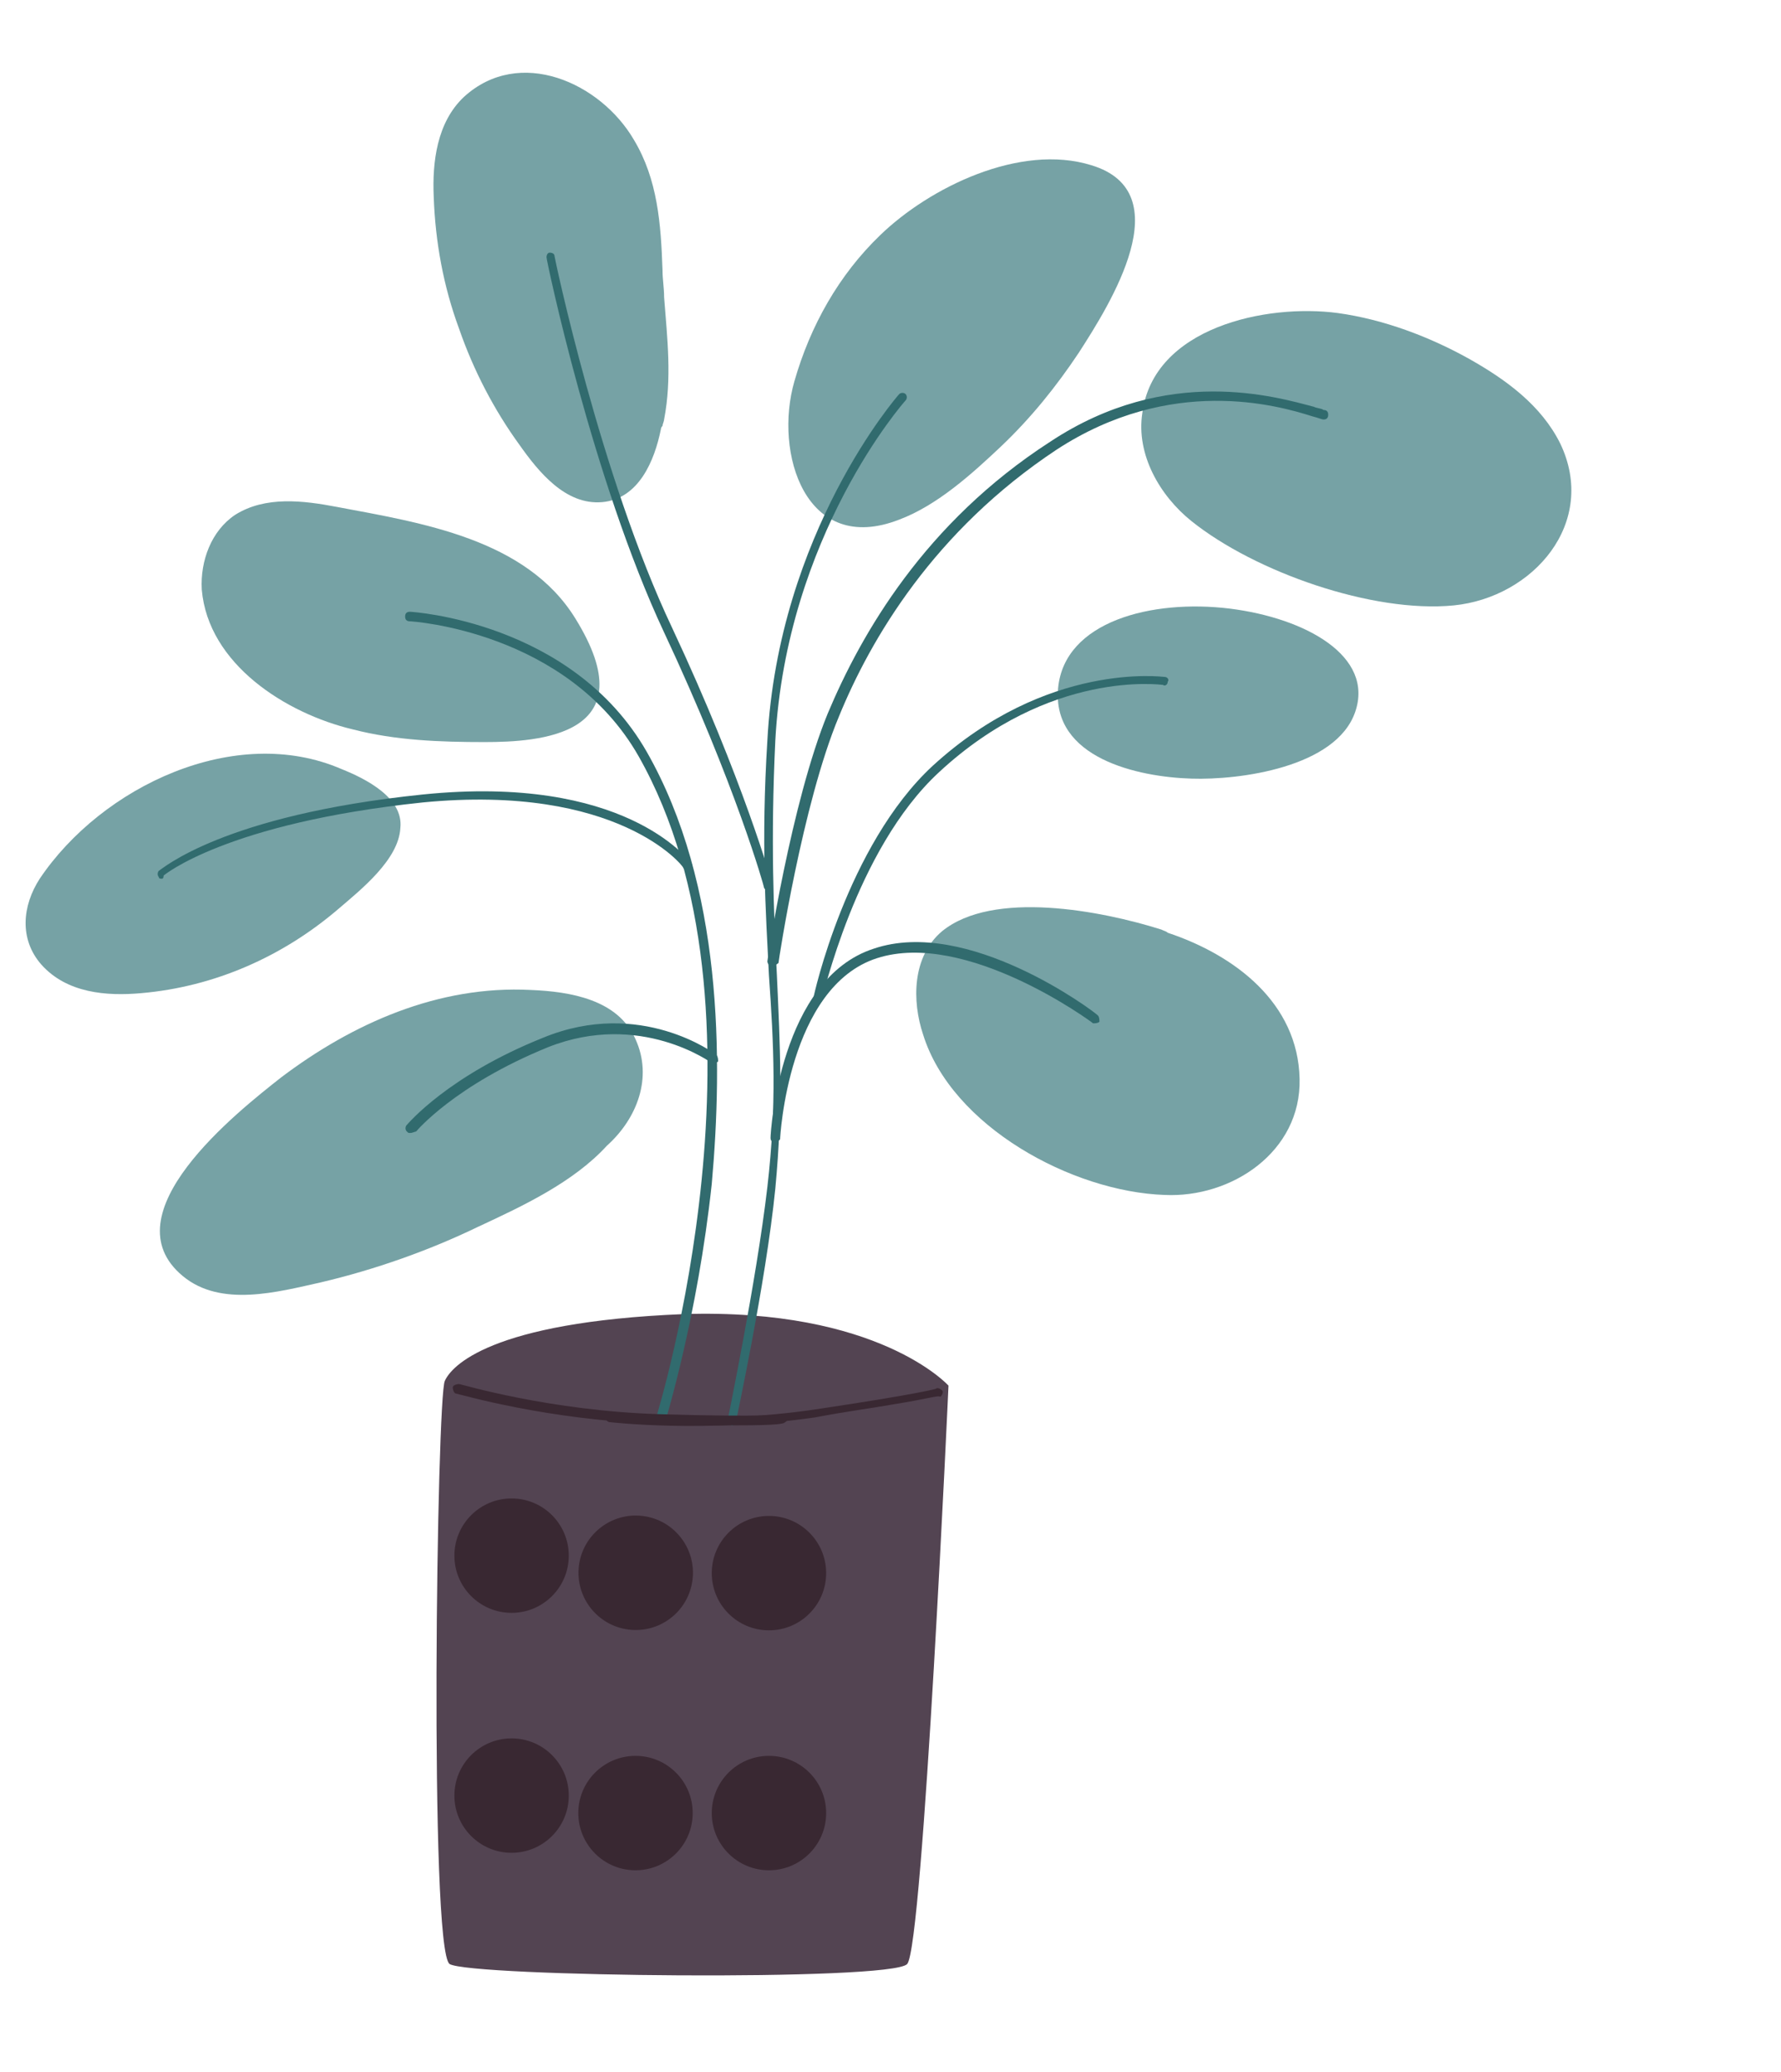 <?xml version="1.0" encoding="utf-8"?>
<!-- Generator: Adobe Illustrator 23.0.0, SVG Export Plug-In . SVG Version: 6.00 Build 0)  -->
<svg version="1.1" id="Layer_1" xmlns="http://www.w3.org/2000/svg" xmlns:xlink="http://www.w3.org/1999/xlink" x="0px" y="0px"
	 viewBox="0 0 112.1 130.4" style="enable-background:new 0 0 112.1 130.4;" xml:space="preserve">
<style type="text/css">
	.st0{fill:#534452;}
	.st1{fill:#76A2A5;}
	.st2{fill:#316B6E;}
	.st3{fill:#392832;}
</style>
<path class="st0" d="M28,86.9c-0.5,0.9-1,35.8,0.3,36.7c1.3,0.8,27.8,1.1,28.8,0c1-1.1,2.6-36.4,2.6-36.4s-4.4-4.9-16.7-4.5
	C30.8,83.2,28.4,86,28,86.9z"/>
<g>
	<path class="st1" d="M98.2,27.9c-1.2-2.4-3.4-4-5.7-5.3c-2.5-1.4-5.4-2.5-8.3-2.9c-4.5-0.6-11.6,0.9-12.3,6.3
		c-0.4,2.6,1.1,5.2,3.1,6.8c4,3.2,11.4,5.8,16.5,5.3C96.5,37.6,100.6,32.9,98.2,27.9z"/>
	<path class="st1" d="M77.4,38.3c-4.9-0.6-10.4,0.8-10.8,5c-0.4,4.4,5,5.6,8.4,5.7c3,0.1,9.1-0.7,10.3-4.2
		C86.5,41.3,82.2,38.9,77.4,38.3z"/>
	<path class="st1" d="M68.7,10.4c-4.5-1.4-10.2,1.4-13.3,4.4C52.8,17.3,51,20.5,50,24c-1.3,4.5,0.7,11,6.6,8.7
		c2.4-0.9,4.6-2.9,6.4-4.6c1.9-1.8,3.5-3.8,4.9-5.9C69.9,19.1,74.3,12.1,68.7,10.4z"/>
	<path class="st1" d="M73.1,58.5c-3.8-1.2-10.6-2.5-13.8,0.1c-1.9,1.6-1.9,4.4-1.2,6.5c1.8,5.8,9.4,9.9,15.2,10.1
		c4.2,0.2,8.6-2.7,8.5-7.3c-0.1-4.8-4.1-7.8-8.3-9.2C73.4,58.6,73.3,58.6,73.1,58.5z"/>
	<path class="st1" d="M41.8,18.7c0-0.6-0.1-1.1-0.1-1.7c-0.1-2.9-0.3-5.7-1.8-8.2c-2.1-3.6-7.2-5.9-10.7-2.7c-1.7,1.6-2,4.1-1.9,6.3
		c0.1,2.8,0.6,5.6,1.6,8.3c0.9,2.6,2.2,5.1,3.8,7.3c1.2,1.7,2.9,3.8,5.2,3.6c2.3-0.2,3.3-2.6,3.7-4.6c0-0.1,0.1-0.2,0.1-0.2
		c0-0.1,0.1-0.3,0.1-0.4C42.3,23.8,42,21.3,41.8,18.7z"/>
	<path class="st1" d="M36.2,38.9c-3.1-5-9.7-6-15-7c-2.1-0.4-4.5-0.7-6.4,0.5c-1.5,1-2.2,2.9-2.1,4.7c0.4,4.7,5.3,7.8,9.5,8.8
		c2.7,0.7,5.5,0.8,8.3,0.8C33.9,46.7,40.8,46.3,36.2,38.9z"/>
	<path class="st1" d="M21.5,48.4c-6.7-2.9-15.1,1.1-19,6.9c-1.1,1.7-1.3,3.8,0.1,5.4c1.6,1.8,4.1,2,6.3,1.8
		c4.6-0.4,8.9-2.3,12.4-5.3c1.4-1.2,3.8-3.1,3.9-5.1C25.4,50.2,23,49,21.5,48.4z"/>
	<path class="st1" d="M40,65.4c-1.1-2.5-4.1-3-6.6-3.1c-5.8-0.3-11.2,2.1-15.7,5.5c-2.8,2.2-10.9,8.6-6.2,12.5c2.4,2,6,1,8.7,0.4
		c3.4-0.8,6.8-2,9.9-3.5c2.8-1.3,6-2.8,8.1-5.1C40.1,70.4,41.1,67.8,40,65.4z"/>
	<g>
		<path class="st2" d="M46.1,89.7C46,89.7,46,89.7,46.1,89.7c-0.2,0-0.3-0.2-0.3-0.3c0-0.1,1.8-8.7,2.5-14.7c0.6-5.2,0.4-9,0.1-13.3
			c-0.2-4-0.5-8.4-0.1-14.8c0.7-13.1,8.2-21.7,8.3-21.8c0.1-0.1,0.3-0.1,0.4,0c0.1,0.1,0.1,0.3,0,0.4c-0.1,0.1-7.5,8.5-8.2,21.4
			c-0.3,6.3-0.1,10.8,0.1,14.8c0.2,4.4,0.4,8.1-0.1,13.4c-0.6,6-2.5,14.7-2.5,14.8C46.3,89.6,46.2,89.7,46.1,89.7z"/>
	</g>
	<g>
		<path class="st2" d="M48.4,56.1c-0.1,0-0.2-0.1-0.3-0.2c0-0.1-1.8-6.5-6.3-16.1c-4.5-9.6-7.4-23.4-7.4-23.6c0-0.2,0.1-0.3,0.2-0.3
			c0.2,0,0.3,0.1,0.3,0.2c0,0.1,2.9,13.9,7.4,23.4c4.5,9.6,6.3,16.1,6.3,16.1C48.7,55.9,48.6,56,48.4,56.1
			C48.4,56.1,48.4,56.1,48.4,56.1z"/>
	</g>
	<g>
		<path class="st2" d="M41.6,89.6C41.5,89.6,41.5,89.6,41.6,89.6c-0.2-0.1-0.3-0.2-0.3-0.4c0.1-0.3,7.9-25.7-1.1-41.6
			c-4.5-7.9-14.3-8.5-14.4-8.5c-0.2,0-0.3-0.1-0.3-0.3c0-0.2,0.1-0.3,0.3-0.3c0.1,0,10.2,0.6,14.9,8.8c4.8,8.4,4.8,19.4,4.1,27.2
			c-0.9,8.4-2.9,14.8-2.9,14.9C41.8,89.5,41.7,89.6,41.6,89.6z"/>
	</g>
	<g>
		<path class="st2" d="M10.2,55.3c-0.1,0-0.2,0-0.2-0.1c-0.1-0.1-0.1-0.3,0-0.4c0.2-0.1,4-3.5,16.6-4.8c12.7-1.3,16.7,4.1,16.9,4.3
			c0.1,0.1,0.1,0.3-0.1,0.4c-0.1,0.1-0.3,0.1-0.4-0.1c0-0.1-4.1-5.3-16.4-4.1c-12.4,1.3-16.3,4.6-16.3,4.6
			C10.3,55.3,10.2,55.3,10.2,55.3z"/>
	</g>
	<g>
		<path class="st2" d="M25.8,71.3c-0.1,0-0.1,0-0.2-0.1c-0.1-0.1-0.1-0.3,0-0.4c0.1-0.1,2.6-3.1,8.6-5.5c6.1-2.5,10.8,1,10.9,1.1
			c0.1,0.1,0.1,0.3,0.1,0.4c-0.1,0.1-0.3,0.1-0.4,0.1c0,0-4.5-3.3-10.3-1c-5.9,2.4-8.3,5.3-8.3,5.3C25.9,71.3,25.9,71.3,25.8,71.3z"
			/>
	</g>
	<g>
		<path class="st2" d="M48.8,71.9C48.8,71.9,48.8,71.9,48.8,71.9c-0.2,0-0.3-0.1-0.3-0.3c0-0.4,0.6-10,6.5-11.9
			c5.9-2,13.8,3.9,14.1,4.2c0.1,0.1,0.1,0.3,0.1,0.4c-0.1,0.1-0.3,0.1-0.4,0.1c-0.1-0.1-8-5.9-13.6-4.1c-5.6,1.8-6.1,11.3-6.1,11.4
			C49,71.8,48.9,71.9,48.8,71.9z"/>
	</g>
	<g>
		<path class="st2" d="M51.5,63.1C51.5,63.1,51.5,63.1,51.5,63.1c-0.2,0-0.3-0.2-0.3-0.3c0-0.1,2.1-9.6,7.5-14.6
			c7.2-6.6,14.5-5.6,14.6-5.6c0.2,0,0.3,0.2,0.2,0.3c0,0.2-0.2,0.3-0.3,0.2c-0.1,0-7.1-1-14.1,5.5c-5.3,4.9-7.3,14.3-7.4,14.3
			C51.8,63,51.7,63.1,51.5,63.1z"/>
	</g>
	<g>
		<path class="st2" d="M48.6,60.8C48.6,60.8,48.6,60.8,48.6,60.8c-0.2,0-0.3-0.2-0.3-0.3c0-0.1,1.5-10,3.8-15.6
			c2.1-5,6.1-12,14-17.1c7.4-4.9,14.3-2.8,16.6-2.2c0.2,0.1,0.5,0.1,0.6,0.2c0.2,0,0.3,0.1,0.3,0.3c0,0.2-0.1,0.3-0.3,0.3
			c-0.1,0-0.3-0.1-0.7-0.2c-2.2-0.7-8.9-2.6-16.1,2.1c-7.7,5.1-11.7,11.9-13.7,16.8c-2.3,5.5-3.8,15.4-3.8,15.5
			C48.9,60.7,48.7,60.8,48.6,60.8z"/>
	</g>
</g>
<g>
	<path class="st3" d="M46.4,89.7c-1.1,0-2.7,0-4.9-0.1c-7-0.2-12.7-1.9-12.8-1.9c-0.1,0-0.2-0.2-0.2-0.4c0-0.1,0.2-0.2,0.4-0.2
		c0.1,0,5.7,1.7,12.7,1.9c6.7,0.2,7.7,0,7.7,0c0.2,0,0.3,0.1,0.3,0.2c0,0.1-0.1,0.3-0.2,0.3C49.4,89.6,48.9,89.7,46.4,89.7z"/>
</g>
<g>
	<path class="st3" d="M56.1,88.4c-1.1,0.2-2.7,0.4-4.8,0.8c-6.9,1-12.9,0.3-12.9,0.3c-0.2,0-0.3-0.2-0.2-0.3c0-0.2,0.2-0.3,0.3-0.2
		c0.1,0,6,0.7,12.8-0.3c6.7-1,7.6-1.3,7.6-1.3c0.1-0.1,0.3,0,0.4,0.1c0.1,0.1,0,0.3-0.1,0.4C59,87.8,58.6,88,56.1,88.4z"/>
</g>
<g>
	<circle class="st3" cx="32.2" cy="97.9" r="3.6"/>
	<ellipse transform="matrix(0.122 -0.993 0.993 0.122 -63.173 126.62)" class="st3" cx="40" cy="99" rx="3.6" ry="3.6"/>
	<circle class="st3" cx="48.4" cy="99" r="3.6"/>
</g>
<g>
	<circle class="st3" cx="32.2" cy="113" r="3.6"/>
	<circle class="st3" cx="40" cy="114.1" r="3.6"/>
	<circle class="st3" cx="48.4" cy="114.1" r="3.6"/>
</g>
</svg>
